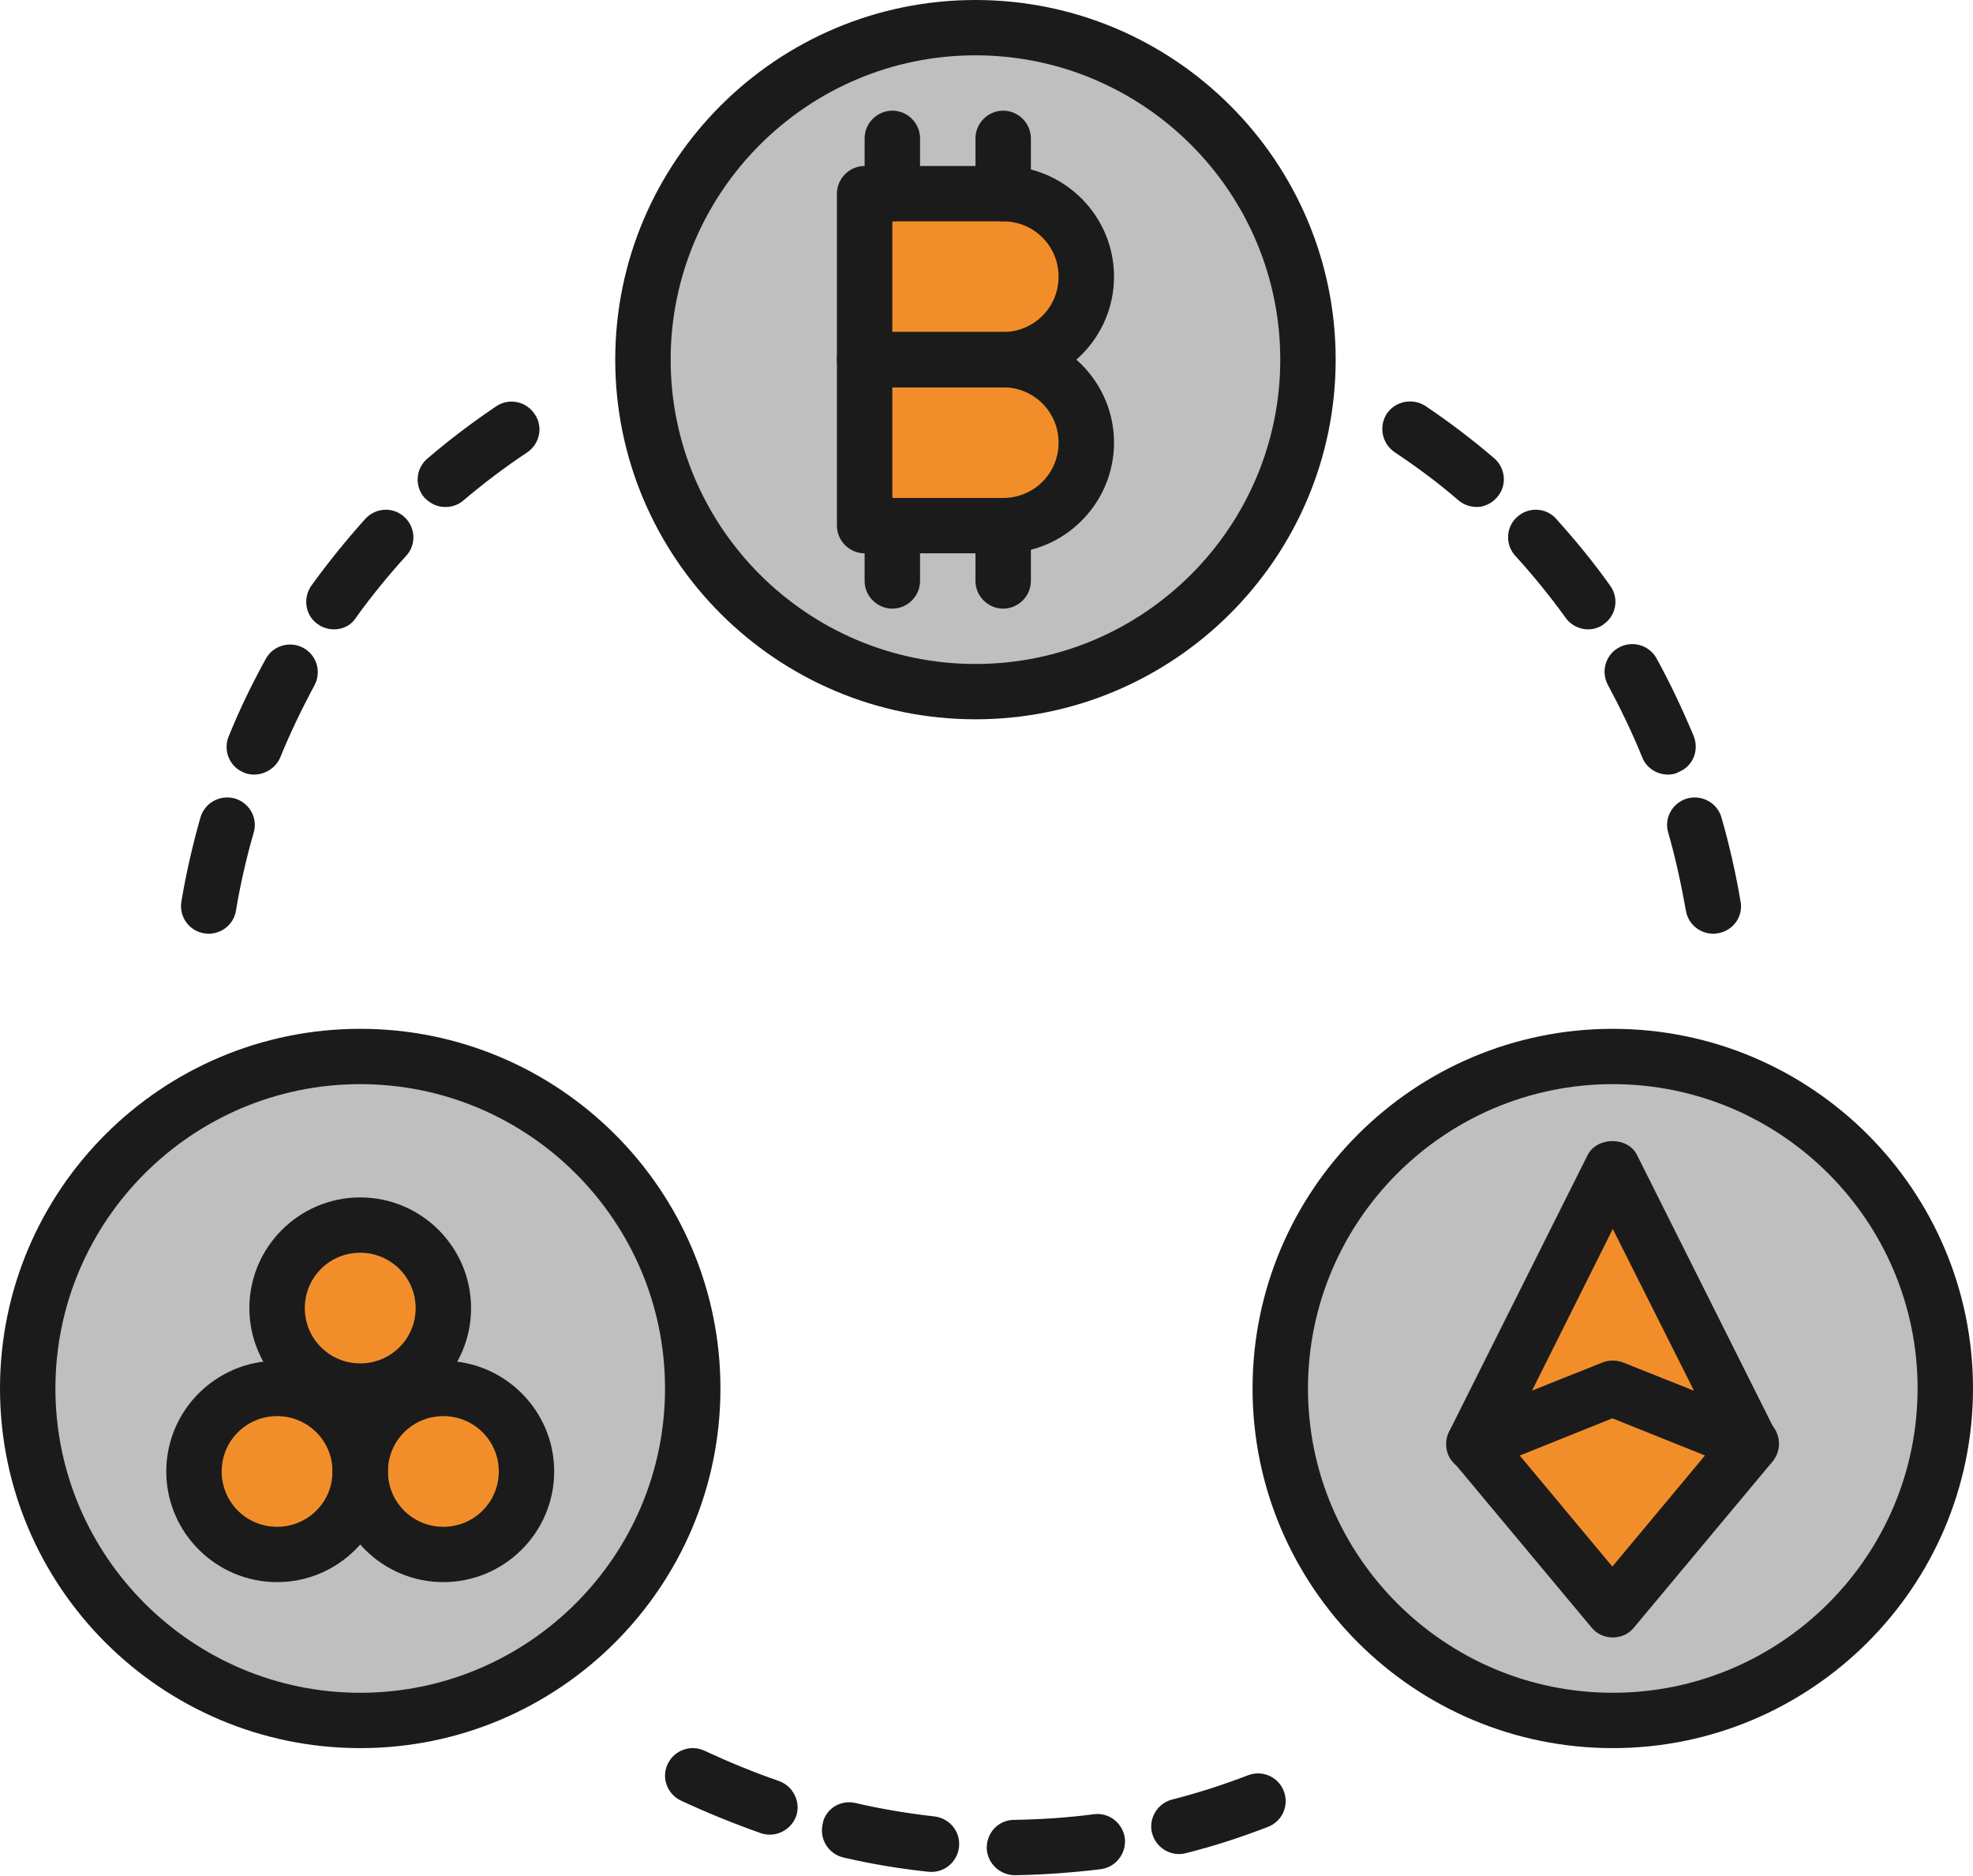 <svg width="81" height="77" viewBox="0 0 81 77" fill="none" xmlns="http://www.w3.org/2000/svg">
<path d="M79.862 57C79.862 64.525 73.748 70.629 66.211 70.629C58.675 70.629 52.56 64.525 52.56 57C52.56 49.476 58.675 43.371 66.211 43.371C73.748 43.371 79.862 49.476 79.862 57Z" fill="#BFBFBF"/>
<path d="M53.698 14.765C53.698 22.289 47.583 28.394 40.047 28.394C32.51 28.394 26.396 22.289 26.396 14.765C26.396 7.24 32.51 1.136 40.047 1.136C43.673 1.136 47.139 2.573 49.699 5.129C52.258 7.684 53.698 11.145 53.698 14.765Z" fill="#BFBFBF"/>
<path d="M42.571 14.463H37.416C36.349 14.463 35.496 13.611 35.496 12.546V9.885C35.496 8.82 36.349 7.968 37.416 7.968H42.571C43.637 7.968 44.49 8.82 44.49 9.885V12.546C44.49 13.593 43.637 14.463 42.571 14.463Z" fill="#F28E2A"/>
<path d="M42.571 21.419H37.416C36.349 21.419 35.496 20.568 35.496 19.503V16.841C35.496 15.776 36.349 14.924 37.416 14.924H42.571C43.637 14.924 44.49 15.776 44.49 16.841V19.503C44.49 20.568 43.637 21.419 42.571 21.419Z" fill="#F28E2A"/>
<path d="M28.44 57C28.44 64.525 22.325 70.629 14.789 70.629C7.252 70.629 1.138 64.525 1.138 57C1.138 49.476 7.252 43.371 14.789 43.371C22.325 43.371 28.44 49.476 28.44 57Z" fill="#BFBFBF"/>
<path d="M18.201 53.7C18.201 55.581 16.673 57.107 14.789 57.107C12.905 57.107 11.376 55.581 11.376 53.7C11.376 51.818 12.905 50.292 14.789 50.292C16.673 50.292 18.201 51.818 18.201 53.7Z" fill="#F28E2A"/>
<path d="M14.789 60.407C14.789 62.289 13.26 63.815 11.376 63.815C9.492 63.815 7.963 62.289 7.963 60.407C7.963 58.526 9.492 57 11.376 57C13.26 57 14.789 58.526 14.789 60.407Z" fill="#F28E2A"/>
<path d="M21.614 60.407C21.614 62.289 20.086 63.815 18.201 63.815C16.317 63.815 14.789 62.289 14.789 60.407C14.789 58.526 16.317 57 18.201 57C20.086 57 21.614 58.526 21.614 60.407Z" fill="#F28E2A"/>
<path d="M71.899 59.272L66.211 55.864L60.523 59.272L66.211 66.086L71.899 59.272Z" fill="#F28E2A"/>
<path d="M71.899 59.272L66.211 57L60.523 59.272L66.211 47.914L71.899 59.272Z" fill="#F28E2A"/>
<path d="M66.211 71.765C58.053 71.765 51.423 65.146 51.423 57C51.423 48.855 58.053 42.236 66.211 42.236C74.37 42.236 81 48.855 81 57C81 65.146 74.352 71.765 66.211 71.765ZM66.211 44.507C59.315 44.507 53.698 50.115 53.698 57C53.698 63.886 59.315 69.493 66.211 69.493C73.108 69.493 78.725 63.886 78.725 57C78.725 50.115 73.108 44.507 66.211 44.507Z" fill="#1B1B1B"/>
<path d="M40.047 29.529C31.888 29.529 25.258 22.91 25.258 14.765C25.258 6.619 31.888 0 40.047 0C48.205 0 54.835 6.619 54.835 14.765C54.835 22.91 48.188 29.529 40.047 29.529ZM40.047 2.271C33.15 2.271 27.533 7.879 27.533 14.765C27.533 21.65 33.15 27.258 40.047 27.258C46.943 27.258 52.56 21.65 52.56 14.765C52.56 7.879 46.943 2.271 40.047 2.271Z" fill="#1B1B1B"/>
<path d="M14.789 71.765C6.63 71.765 0 65.146 0 57C0 48.855 6.63 42.236 14.789 42.236C22.947 42.236 29.577 48.855 29.577 57C29.577 65.146 22.947 71.765 14.789 71.765ZM14.789 44.507C7.892 44.507 2.275 50.115 2.275 57C2.275 63.886 7.892 69.493 14.789 69.493C21.685 69.493 27.302 63.886 27.302 57C27.302 50.115 21.685 44.507 14.789 44.507Z" fill="#1B1B1B"/>
<path d="M70.531 38.314C69.909 38.42 69.322 38.012 69.215 37.391C69.02 36.308 68.789 35.226 68.487 34.179C68.309 33.575 68.664 32.954 69.269 32.777C69.873 32.617 70.495 32.954 70.673 33.558C70.993 34.676 71.259 35.829 71.455 37C71.579 37.622 71.153 38.207 70.531 38.314ZM68.664 31.783C68.149 31.872 67.615 31.588 67.42 31.091C67.011 30.079 66.531 29.086 66.016 28.127C65.714 27.577 65.909 26.885 66.46 26.584C67.011 26.282 67.704 26.477 68.007 27.027C68.575 28.056 69.073 29.121 69.535 30.221C69.766 30.807 69.5 31.464 68.913 31.694C68.824 31.748 68.753 31.765 68.664 31.783ZM65.394 25.82C64.985 25.891 64.54 25.732 64.274 25.359C63.634 24.472 62.941 23.62 62.212 22.821C61.785 22.36 61.821 21.632 62.283 21.224C62.745 20.798 63.474 20.834 63.883 21.295C64.665 22.165 65.429 23.088 66.105 24.046C66.478 24.561 66.353 25.27 65.838 25.625C65.714 25.732 65.554 25.785 65.394 25.82ZM60.808 20.798C60.488 20.852 60.132 20.763 59.866 20.532C59.048 19.822 58.159 19.166 57.253 18.562C56.737 18.207 56.595 17.515 56.933 16.983C57.288 16.468 57.981 16.326 58.515 16.663C59.492 17.32 60.452 18.048 61.341 18.811C61.821 19.219 61.874 19.947 61.465 20.408C61.288 20.621 61.057 20.745 60.808 20.798Z" fill="#1B1B1B"/>
<path d="M8.372 38.314C7.75 38.207 7.341 37.622 7.448 37C7.643 35.847 7.91 34.676 8.23 33.558C8.408 32.954 9.03 32.617 9.634 32.777C10.238 32.954 10.594 33.575 10.416 34.179C10.114 35.226 9.865 36.308 9.687 37.391C9.581 38.012 8.994 38.42 8.372 38.314ZM10.238 31.783C10.149 31.765 10.078 31.748 10.007 31.712C9.421 31.481 9.154 30.807 9.385 30.239C9.83 29.139 10.345 28.074 10.914 27.045C11.216 26.495 11.909 26.3 12.46 26.601C13.011 26.903 13.207 27.595 12.905 28.145C12.389 29.104 11.909 30.097 11.5 31.109C11.287 31.588 10.754 31.872 10.238 31.783ZM13.509 25.82C13.349 25.785 13.189 25.732 13.047 25.625C12.531 25.27 12.425 24.561 12.78 24.046C13.473 23.088 14.22 22.165 15.002 21.295C15.429 20.834 16.14 20.798 16.602 21.224C17.064 21.65 17.099 22.36 16.673 22.821C15.944 23.62 15.251 24.472 14.611 25.359C14.38 25.732 13.935 25.891 13.509 25.82ZM18.095 20.798C17.846 20.763 17.615 20.621 17.419 20.426C17.011 19.947 17.064 19.237 17.544 18.828C18.433 18.065 19.392 17.338 20.37 16.681C20.886 16.326 21.596 16.468 21.952 17.001C22.308 17.515 22.165 18.225 21.632 18.58C20.726 19.183 19.855 19.84 19.019 20.55C18.77 20.763 18.433 20.852 18.095 20.798Z" fill="#1B1B1B"/>
<path d="M27.409 72.421C27.675 71.854 28.351 71.605 28.92 71.871C29.915 72.333 30.946 72.759 31.977 73.114C32.564 73.327 32.883 73.965 32.688 74.551C32.475 75.137 31.835 75.456 31.248 75.261C30.146 74.871 29.044 74.427 27.978 73.93C27.391 73.664 27.142 72.989 27.409 72.421ZM33.843 74.64C34.057 74.161 34.59 73.894 35.123 74.019C36.19 74.267 37.274 74.445 38.358 74.569C38.98 74.64 39.442 75.19 39.371 75.829C39.3 76.45 38.749 76.911 38.109 76.84C36.936 76.716 35.763 76.521 34.625 76.255C34.021 76.113 33.63 75.509 33.772 74.888C33.79 74.799 33.808 74.711 33.843 74.64ZM40.616 75.367C40.793 74.977 41.184 74.711 41.629 74.711C42.713 74.693 43.815 74.622 44.899 74.48C45.521 74.391 46.09 74.835 46.179 75.456C46.25 76.077 45.824 76.645 45.202 76.734C44.028 76.876 42.837 76.965 41.664 76.982C41.042 76.982 40.527 76.485 40.509 75.864C40.509 75.687 40.544 75.527 40.616 75.367ZM47.37 74.498C47.512 74.196 47.779 73.965 48.117 73.877C49.165 73.611 50.214 73.273 51.227 72.883C51.814 72.652 52.471 72.936 52.703 73.522C52.934 74.107 52.649 74.764 52.063 74.995C50.961 75.421 49.823 75.793 48.685 76.077C48.081 76.237 47.459 75.864 47.299 75.261C47.228 74.995 47.263 74.728 47.37 74.498Z" fill="#1B1B1B"/>
<path d="M41.184 15.9H35.496C34.874 15.9 34.359 15.386 34.359 14.765V7.95C34.359 7.329 34.874 6.814 35.496 6.814H41.184C43.691 6.814 45.735 8.855 45.735 11.357C45.735 13.86 43.691 15.9 41.184 15.9ZM36.634 13.629H41.184C42.446 13.629 43.459 12.617 43.459 11.357C43.459 10.098 42.446 9.086 41.184 9.086H36.634V13.629Z" fill="#1B1B1B"/>
<path d="M41.184 22.715H35.496C34.874 22.715 34.359 22.2 34.359 21.579V14.765C34.359 14.144 34.874 13.629 35.496 13.629H41.184C43.691 13.629 45.735 15.67 45.735 18.172C45.735 20.674 43.691 22.715 41.184 22.715ZM36.634 20.443H41.184C42.446 20.443 43.459 19.432 43.459 18.172C43.459 16.912 42.446 15.9 41.184 15.9H36.634V20.443Z" fill="#1B1B1B"/>
<path d="M36.634 9.086C36.012 9.086 35.496 8.571 35.496 7.95V5.679C35.496 5.058 36.012 4.543 36.634 4.543C37.256 4.543 37.772 5.058 37.772 5.679V7.95C37.772 8.571 37.256 9.086 36.634 9.086Z" fill="#1B1B1B"/>
<path d="M41.184 9.086C40.562 9.086 40.047 8.571 40.047 7.95V5.679C40.047 5.058 40.562 4.543 41.184 4.543C41.806 4.543 42.322 5.058 42.322 5.679V7.95C42.322 8.571 41.806 9.086 41.184 9.086Z" fill="#1B1B1B"/>
<path d="M36.634 24.986C36.012 24.986 35.496 24.472 35.496 23.851V21.579C35.496 20.958 36.012 20.443 36.634 20.443C37.256 20.443 37.772 20.958 37.772 21.579V23.851C37.772 24.472 37.256 24.986 36.634 24.986Z" fill="#1B1B1B"/>
<path d="M41.184 24.986C40.562 24.986 40.047 24.472 40.047 23.851V21.579C40.047 20.958 40.562 20.443 41.184 20.443C41.806 20.443 42.322 20.958 42.322 21.579V23.851C42.322 24.472 41.806 24.986 41.184 24.986Z" fill="#1B1B1B"/>
<path d="M14.789 58.242C12.282 58.242 10.238 56.202 10.238 53.7C10.238 51.197 12.282 49.157 14.789 49.157C17.295 49.157 19.339 51.197 19.339 53.7C19.339 56.219 17.295 58.242 14.789 58.242ZM14.789 51.428C13.527 51.428 12.514 52.44 12.514 53.7C12.514 54.959 13.527 55.971 14.789 55.971C16.051 55.971 17.064 54.959 17.064 53.7C17.064 52.457 16.051 51.428 14.789 51.428Z" fill="#1B1B1B"/>
<path d="M11.376 64.95C8.87 64.95 6.826 62.91 6.826 60.407C6.826 57.905 8.87 55.864 11.376 55.864C13.882 55.864 15.926 57.905 15.926 60.407C15.926 62.91 13.882 64.95 11.376 64.95ZM11.376 58.136C10.114 58.136 9.101 59.148 9.101 60.407C9.101 61.667 10.114 62.679 11.376 62.679C12.638 62.679 13.651 61.667 13.651 60.407C13.651 59.148 12.638 58.136 11.376 58.136Z" fill="#1B1B1B"/>
<path d="M18.201 64.95C15.695 64.95 13.651 62.91 13.651 60.407C13.651 57.905 15.695 55.864 18.201 55.864C20.708 55.864 22.752 57.905 22.752 60.407C22.752 62.91 20.708 64.95 18.201 64.95ZM18.201 58.136C16.939 58.136 15.926 59.148 15.926 60.407C15.926 61.667 16.939 62.679 18.201 62.679C19.463 62.679 20.477 61.667 20.477 60.407C20.477 59.148 19.463 58.136 18.201 58.136Z" fill="#1B1B1B"/>
<path d="M71.899 60.407C71.757 60.407 71.615 60.39 71.473 60.319L66.211 58.207L60.932 60.337C60.488 60.514 59.99 60.39 59.67 60.053C59.35 59.715 59.279 59.201 59.492 58.775L65.18 47.417C65.571 46.654 66.833 46.654 67.207 47.417L72.895 58.775C73.108 59.201 73.037 59.698 72.717 60.053C72.504 60.283 72.201 60.407 71.899 60.407ZM66.211 55.864C66.353 55.864 66.496 55.9 66.638 55.953L69.553 57.107L66.211 50.452L62.887 57.107L65.802 55.953C65.927 55.9 66.069 55.864 66.211 55.864Z" fill="#1B1B1B"/>
<path d="M66.211 67.222C65.874 67.222 65.554 67.08 65.34 66.814L59.652 59.999C59.421 59.715 59.333 59.343 59.421 58.988C59.51 58.633 59.759 58.349 60.097 58.207L65.785 55.935C66.051 55.829 66.353 55.829 66.638 55.935L72.326 58.207C72.664 58.349 72.912 58.633 73.001 58.988C73.09 59.343 73.001 59.715 72.77 59.999L67.082 66.814C66.869 67.08 66.549 67.222 66.211 67.222ZM62.39 59.751L66.194 64.312L69.997 59.751L66.194 58.225L62.39 59.751Z" fill="#1B1B1B"/>
</svg>
